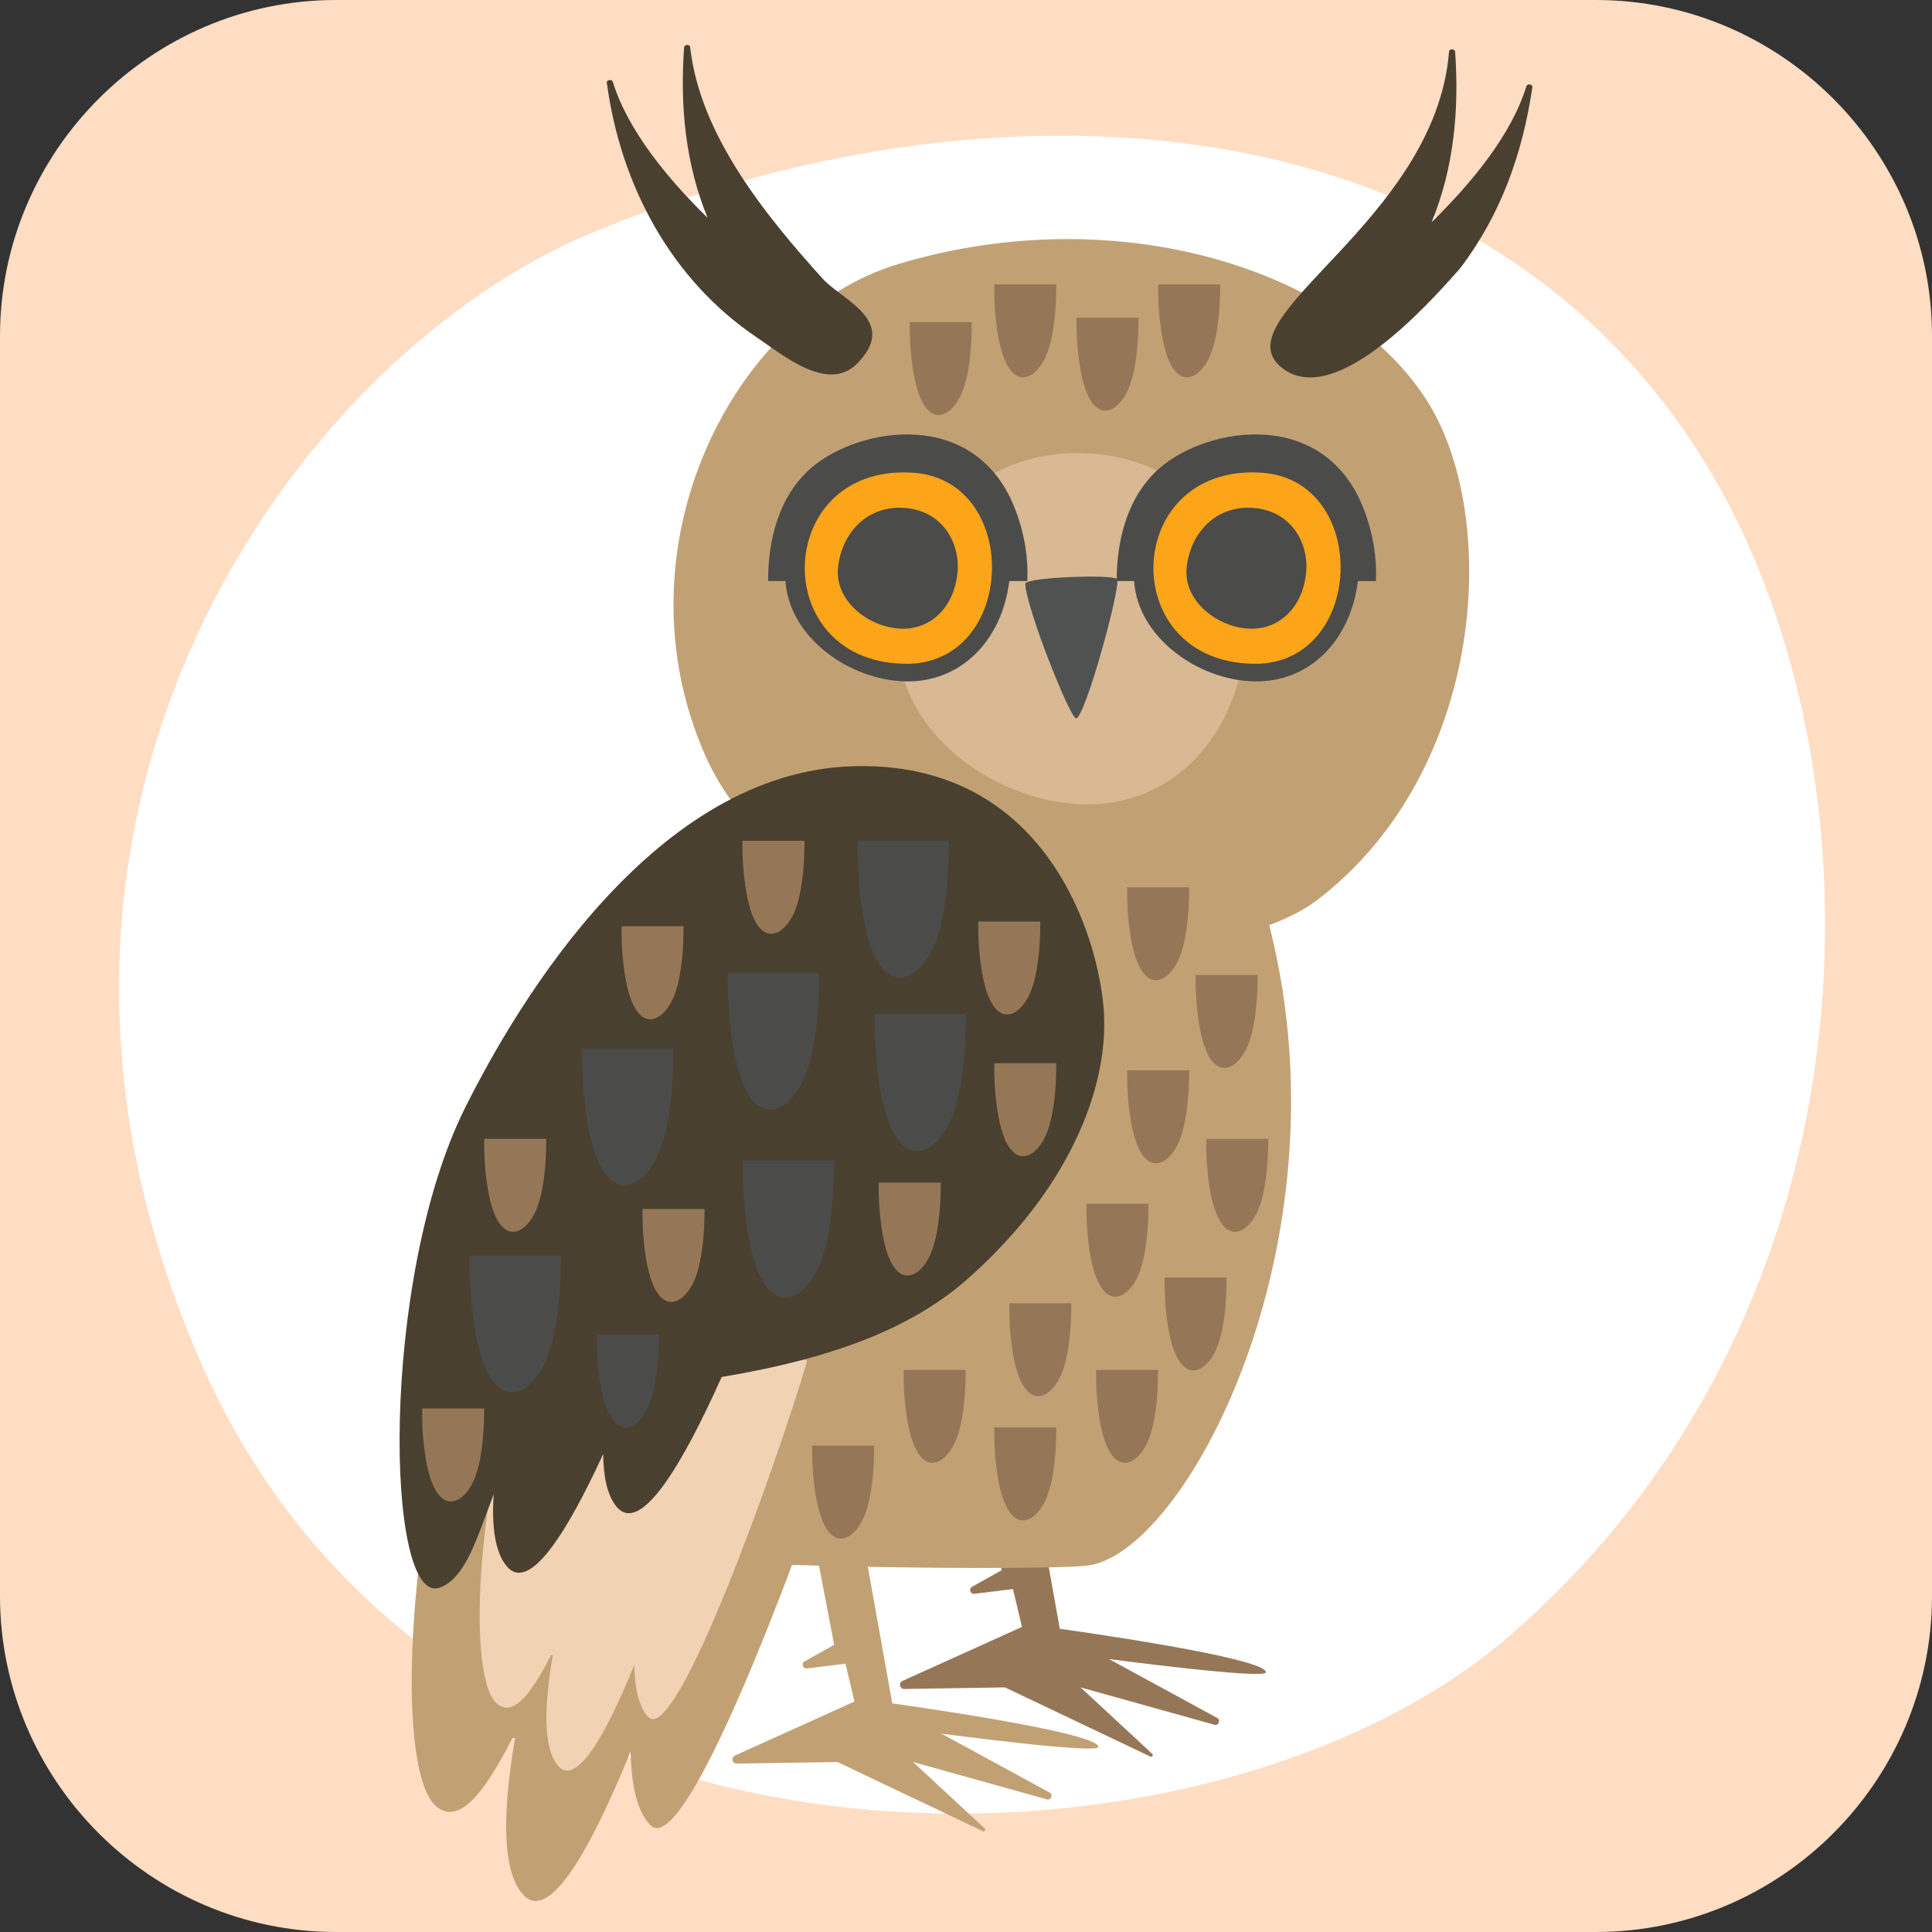<?xml version="1.0" encoding="utf-8"?>
<!-- Generator: Adobe Illustrator 24.2.3, SVG Export Plug-In . SVG Version: 6.00 Build 0)  -->
<svg version="1.1" xmlns="http://www.w3.org/2000/svg" xmlns:xlink="http://www.w3.org/1999/xlink" x="0px" y="0px"
	 viewBox="0 0 314.216 314.215" enable-background="new 0 0 314.216 314.215" xml:space="preserve">
<rect x="0" y="0" width="314.216" height="314.215" fill="#333333" stroke="none"/>
<g id="memorygame_x5F_eagle_x5F_owl_x5F_huuhkaja">
	<path fill="#FFDDC3" d="M259.563,314.215H54.653C24.594,314.215,0,289.622,0,259.563V54.653C0,24.594,24.594,0,54.653,0h204.91
		c30.059,0,54.653,24.594,54.653,54.653v204.91C314.215,289.622,289.622,314.215,259.563,314.215z"/>
	<path fill="#FFFFFF" d="M276.686,74.235C239.539,15.273,161.127,11.167,96.488,37.77C48.123,57.675-6.454,132.761,32.781,221.852
		c39.571,89.853,163.143,87.006,212.596,44.307C307.722,212.328,307.197,122.664,276.686,74.235z"/>
	<g>
		<g id="muistipeli_x5F_huuhkaja_1_">
			<path fill="#957757" d="M165.864,228.632l6.501,36.27c0,0,33.518,4.613,33.518,7.073c0,1.23-25.523-2.153-25.523-2.153
				l17.593,9.576c0.63,0.343,0.241,1.302-0.45,1.109l-21.756-6.072l11.65,10.803c0.229,0.212-0.021,0.58-0.303,0.446l-23.648-11.249
				l-16.384,0.256c-0.742,0.012-0.968-1.001-0.292-1.306l19.444-8.79l-1.461-6.154l-6.28,0.774
				c-0.671,0.083-0.965-0.819-0.376-1.148l4.813-2.692l-4.635-24.222L165.864,228.632z"/>
			<path fill="#C1A174" d="M138.62,240.768l6.501,36.27c0,0,33.518,4.613,33.518,7.073c0,1.23-25.523-2.153-25.523-2.153
				l17.593,9.576c0.63,0.343,0.241,1.302-0.45,1.109l-21.756-6.072l11.65,10.803c0.229,0.212-0.021,0.58-0.303,0.446l-23.648-11.249
				l-16.384,0.256c-0.742,0.012-0.968-1.001-0.292-1.306l19.444-8.79l-1.461-6.154l-6.28,0.774
				c-0.671,0.083-0.965-0.819-0.376-1.148l4.813-2.692l-4.635-24.222L138.62,240.768z"/>
			<path fill="#C1A174" d="M71.072,293.888c3.646,2.787,7.54-2.017,12.306-11.257c0.134,0.018,0.259,0.011,0.392,0.024
				c-1.954,11.405-2.308,21.537,1.325,25.504c4.267,4.658,11.026-7.519,17.455-23.288c0.121,5.454,1.052,9.781,3.24,11.986
				c6.469,6.521,29.407-57.887,36.527-81.908c0,0-28.295-24.581-64.562-7.001C64.667,252.811,64.833,289.121,71.072,293.888z"/>
			<path fill="#C1A174" d="M144.415,122.523C97.73,166.84,79.459,245.695,84.646,250.234c5.187,4.539,82.094,5.411,92.072,4.404
				c15.814-1.596,42.68-51.714,29.927-103.293C206.645,151.346,191.099,78.206,144.415,122.523z"/>
			<path fill="#F1D2B3" d="M80.92,277.165c2.576,1.969,5.328-1.426,8.696-7.954c0.095,0.012,0.183,0.008,0.277,0.017
				c-1.381,8.059-1.631,15.218,0.936,18.021c3.015,3.292,7.791-5.313,12.334-16.455c0.086,3.854,0.744,6.911,2.289,8.469
				c4.571,4.608,20.779-40.904,25.81-57.877c0,0-19.993-17.369-45.619-4.947C76.394,248.141,76.511,273.797,80.92,277.165z"/>
			<path fill="#C1A174" d="M232.003,65.038c-13.553-21.085-50.08-32.873-85.943-22.081c-26.885,8.09-46.212,46.181-31.38,79.861
				c15.939,36.195,81.356,37.523,99.627,23.501C241.822,125.203,244.031,83.75,232.003,65.038z"/>
			<path opacity="0.5" fill="#F1D2B3" enable-background="new    " d="M202.694,102.602c-0.897,17.114-11.998,28.525-26.415,28.211
				c-15.31-0.333-31.957-12.993-30.108-29.159c1.76-15.386,12.752-28.319,29.701-27.954
				C194.021,74.091,203.2,88.405,202.694,102.602z"/>
			<path fill="#505252" d="M181.7,94.155c0.568,1.412-5.133,22.323-6.676,22.679c-1,0-8.119-17.926-8.28-21.906
				C166.886,93.891,180.587,93.377,181.7,94.155z"/>
			<g>
				<path fill="#4A402F" d="M134.053,45.603c-9.539-10.516-20.223-23.657-21.803-37.925c-0.043-0.535-1.005-0.468-0.994,0.071
					c-0.668,9.469,0.21,18.862,3.819,27.668c-6.536-6.402-13.003-14.266-15.4-22.096c-0.159-0.519-1.102-0.336-0.974,0.19
					c2.205,16.393,10.286,31.865,24.376,41.359c4.262,2.873,11.585,9.094,16.354,4.234C146.03,52.377,137.482,49.025,134.053,45.603
					z"/>
				<path fill="#4A402F" d="M248.243,14.036c-2.397,7.831-8.864,15.694-15.4,22.096c3.608-8.806,4.487-18.198,3.818-27.667
					c0.012-0.539-0.95-0.606-0.993-0.071c-2.224,27.785-37.476,43.266-27.182,51.425c8.487,6.727,23.56-10.014,28.993-16.187
					c6.662-8.775,10.16-18.726,11.737-29.406C249.345,13.7,248.402,13.518,248.243,14.036z"/>
			</g>
			<path fill="#4A402F" d="M71.533,258.203c4.287-1.578,6.106-8.331,8.758-15.176c-0.34,5.162,0.188,9.388,2.123,11.706
				c3.642,4.363,9.781-5.417,15.689-18.262c0.028,3.715,0.657,6.739,2.174,8.57c3.894,4.701,10.737-6.9,17.09-21.093
				c1.004-0.168,2.016-0.348,3.03-0.535c13.116-2.419,26.88-6.53,36.832-15.295c16.781-14.779,22.895-31.154,22.331-43.083
				c-0.211-4.459-1.616-11.865-5.221-19.129c-5.495-11.074-16.113-21.819-35.499-21.293c-32.102,0.871-54.333,37.804-63.182,55.523
				C61.693,208.094,62.652,261.471,71.533,258.203z"/>
			<g>
				<g>
					<path fill="#4A402F" d="M138.532,52.214c0.181,0,0.181-0.281,0-0.281C138.351,51.932,138.351,52.214,138.532,52.214
						L138.532,52.214z"/>
				</g>
			</g>
			<path fill="#4B4B4A" d="M77.05,215.008c2.241,15.582,8.941,12.687,11.708,6.353c1.804-4.129,2.481-10.726,2.47-17.179H76.365
				C76.31,207.572,76.505,211.221,77.05,215.008z"/>
			<path fill="#4B4B4A" d="M121.492,199.581c2.241,15.582,8.941,12.687,11.708,6.353c1.804-4.129,2.481-10.726,2.47-17.179h-14.863
				C120.753,192.145,120.947,195.794,121.492,199.581z"/>
			<path fill="#4B4B4A" d="M95.358,181.329c2.241,15.582,8.941,12.687,11.708,6.353c1.804-4.129,2.481-10.726,2.47-17.179H94.673
				C94.619,173.893,94.813,177.542,95.358,181.329z"/>
			<path fill="#4B4B4A" d="M119.049,169.036c2.241,15.582,8.941,12.687,11.708,6.353c1.804-4.129,2.481-10.726,2.47-17.179h-14.863
				C118.31,161.6,118.504,165.249,119.049,169.036z"/>
			<path fill="#4B4B4A" d="M142.927,175.766c2.241,15.582,8.941,12.687,11.708,6.353c1.804-4.129,2.481-10.726,2.47-17.179h-14.863
				C142.188,168.329,142.382,171.979,142.927,175.766z"/>
			<path fill="#4B4B4A" d="M140.15,147.57c2.241,15.582,8.941,12.687,11.708,6.353c1.804-4.129,2.481-10.726,2.47-17.179h-14.863
				C139.411,140.132,139.605,143.781,140.15,147.57z"/>
			<path fill="#957757" d="M101.548,157.999c1.521,10.578,6.069,8.612,7.948,4.312c1.225-2.803,1.684-7.281,1.677-11.662h-10.09
				C101.046,152.951,101.178,155.428,101.548,157.999z"/>
			<path fill="#957757" d="M104.96,203.971c1.521,10.578,6.069,8.612,7.948,4.312c1.225-2.803,1.684-7.281,1.677-11.662h-10.09
				C104.458,198.923,104.59,201.4,104.96,203.971z"/>
			<path fill="#4B4B4A" d="M97.524,224.382c1.521,10.578,6.069,8.612,7.948,4.312c1.225-2.803,1.684-7.281,1.677-11.662h-10.09
				C97.022,219.333,97.154,221.811,97.524,224.382z"/>
			<path fill="#957757" d="M121.215,144.092c1.521,10.578,6.069,8.612,7.948,4.312c1.225-2.803,1.684-7.281,1.677-11.662h-10.09
				C120.713,139.044,120.845,141.52,121.215,144.092z"/>
			<path fill="#957757" d="M148.427,59.727c1.521,10.578,6.069,8.612,7.948,4.312c1.225-2.803,1.684-7.281,1.677-11.662h-10.09
				C147.925,54.679,148.057,57.156,148.427,59.727z"/>
			<path fill="#957757" d="M183.778,151.652c1.521,10.578,6.069,8.612,7.948,4.312c1.225-2.803,1.684-7.281,1.677-11.662h-10.09
				C183.276,146.604,183.408,149.081,183.778,151.652z"/>
			<path fill="#957757" d="M194.914,165.915c1.521,10.578,6.069,8.612,7.948,4.312c1.225-2.803,1.684-7.281,1.677-11.662h-10.09
				C194.412,160.867,194.544,163.344,194.914,165.915z"/>
			<path fill="#957757" d="M183.778,181.428c1.521,10.578,6.069,8.612,7.948,4.312c1.225-2.803,1.684-7.281,1.677-11.662h-10.09
				C183.276,176.38,183.408,178.857,183.778,181.428z"/>
			<path fill="#957757" d="M196.637,192.566c1.521,10.578,6.069,8.612,7.948,4.312c1.225-2.803,1.684-7.281,1.677-11.662h-10.09
				C196.135,187.516,196.267,189.993,196.637,192.566z"/>
			<path fill="#957757" d="M177.162,203.126c1.521,10.578,6.069,8.612,7.948,4.312c1.225-2.803,1.684-7.281,1.677-11.662h-10.09
				C176.66,198.076,176.792,200.555,177.162,203.126z"/>
			<path fill="#957757" d="M189.866,215.109c1.521,10.578,6.069,8.612,7.948,4.312c1.225-2.803,1.684-7.281,1.677-11.662h-10.09
				C189.364,210.061,189.496,212.538,189.866,215.109z"/>
			<path fill="#957757" d="M164.617,219.311c1.521,10.578,6.069,8.612,7.948,4.312c1.225-2.803,1.684-7.281,1.677-11.662h-10.09
				C164.116,214.264,164.248,216.74,164.617,219.311z"/>
			<path fill="#957757" d="M178.73,230.135c1.521,10.578,6.069,8.612,7.948,4.312c1.225-2.803,1.684-7.281,1.677-11.662h-10.09
				C178.228,225.087,178.36,227.564,178.73,230.135z"/>
			<path fill="#957757" d="M162.167,239.503c1.521,10.578,6.069,8.612,7.948,4.312c1.225-2.803,1.684-7.281,1.677-11.662h-10.09
				C161.665,234.454,161.797,236.93,162.167,239.503z"/>
			<path fill="#957757" d="M147.429,230.135c1.521,10.578,6.069,8.612,7.948,4.312c1.225-2.803,1.684-7.281,1.677-11.662h-10.09
				C146.927,225.087,147.059,227.564,147.429,230.135z"/>
			<path fill="#957757" d="M132.546,242.454c1.521,10.578,6.069,8.612,7.948,4.312c1.225-2.803,1.684-7.281,1.677-11.662h-10.09
				C132.044,237.406,132.176,239.883,132.546,242.454z"/>
			<path fill="#957757" d="M162.167,53.6c1.521,10.578,6.069,8.612,7.948,4.312c1.225-2.803,1.684-7.281,1.677-11.662h-10.09
				C161.665,48.552,161.797,51.029,162.167,53.6z"/>
			<path fill="#957757" d="M175.544,59.011c1.521,10.578,6.069,8.612,7.948,4.312c1.225-2.803,1.684-7.281,1.677-11.662h-10.09
				C175.042,53.962,175.174,56.439,175.544,59.011z"/>
			<path fill="#957757" d="M188.826,53.6c1.521,10.578,6.069,8.612,7.948,4.312c1.225-2.803,1.684-7.281,1.677-11.662h-10.09
				C188.324,48.552,188.456,51.029,188.826,53.6z"/>
			<path fill="#957757" d="M159.569,157.223c1.521,10.578,6.069,8.612,7.948,4.312c1.225-2.803,1.684-7.281,1.677-11.662h-10.09
				C159.068,152.174,159.2,154.652,159.569,157.223z"/>
			<path fill="#957757" d="M162.167,180.273c1.521,10.578,6.069,8.612,7.948,4.312c1.225-2.803,1.684-7.281,1.677-11.662h-10.09
				C161.665,175.225,161.797,177.701,162.167,180.273z"/>
			<path fill="#957757" d="M143.379,199.682c1.521,10.578,6.069,8.612,7.948,4.312c1.225-2.803,1.684-7.281,1.677-11.662h-10.09
				C142.877,194.632,143.009,197.109,143.379,199.682z"/>
			<path fill="#957757" d="M79.215,192.566c1.521,10.578,6.069,8.612,7.948,4.312c1.225-2.803,1.684-7.281,1.677-11.662H78.75
				C78.713,187.516,78.845,189.993,79.215,192.566z"/>
			<path fill="#957757" d="M69.119,236.424c1.521,10.578,6.069,8.612,7.948,4.312c1.225-2.803,1.684-7.281,1.677-11.662h-10.09
				C68.617,231.376,68.749,233.854,69.119,236.424z"/>
			<path fill="#4B4B4A" d="M165.14,82.907c-6.357-16.682-25.361-13.582-33.211-6.801c-5.118,4.42-7.037,11.483-7.007,18.392h2.823
				c0.627,9.212,10.428,16.123,19.51,16.32c8.768,0.191,15.635-6.333,16.897-16.32h2.931
				C167.237,90.869,166.685,86.962,165.14,82.907z"/>
			<path fill="#FDA519" d="M147.998,107.954c-23.243,0.461-22.423-32.262,0.147-31.092
				C165.971,77.675,165.539,107.272,147.998,107.954z"/>
			<path fill="#4B4B4A" d="M155.769,92.534c-0.309,5.895-4.133,9.825-9.098,9.717c-5.273-0.115-11.007-4.475-10.37-10.044
				c0.606-5.299,4.392-9.754,10.23-9.628C152.782,82.713,155.944,87.644,155.769,92.534z"/>
			<path fill="#4B4B4A" d="M221.84,82.907c-6.357-16.682-25.361-13.582-33.211-6.801c-5.117,4.42-7.037,11.483-7.007,18.392h2.823
				c0.627,9.212,10.428,16.123,19.51,16.32c8.768,0.191,15.635-6.333,16.897-16.32h2.931
				C223.937,90.869,223.385,86.962,221.84,82.907z"/>
			<path fill="#FDA519" d="M204.698,107.954c-23.243,0.461-22.423-32.262,0.147-31.092
				C222.671,77.675,222.239,107.272,204.698,107.954z"/>
			<path fill="#4B4B4A" d="M212.469,92.534c-0.309,5.895-4.133,9.825-9.098,9.717c-5.273-0.115-11.007-4.475-10.37-10.044
				c0.606-5.299,4.392-9.754,10.23-9.628C209.482,82.713,212.644,87.644,212.469,92.534z"/>
		</g>
		<g id="Layer_1_24_">
		</g>
	</g>
</g>
<g id="Layer_1">
</g>
</svg>
